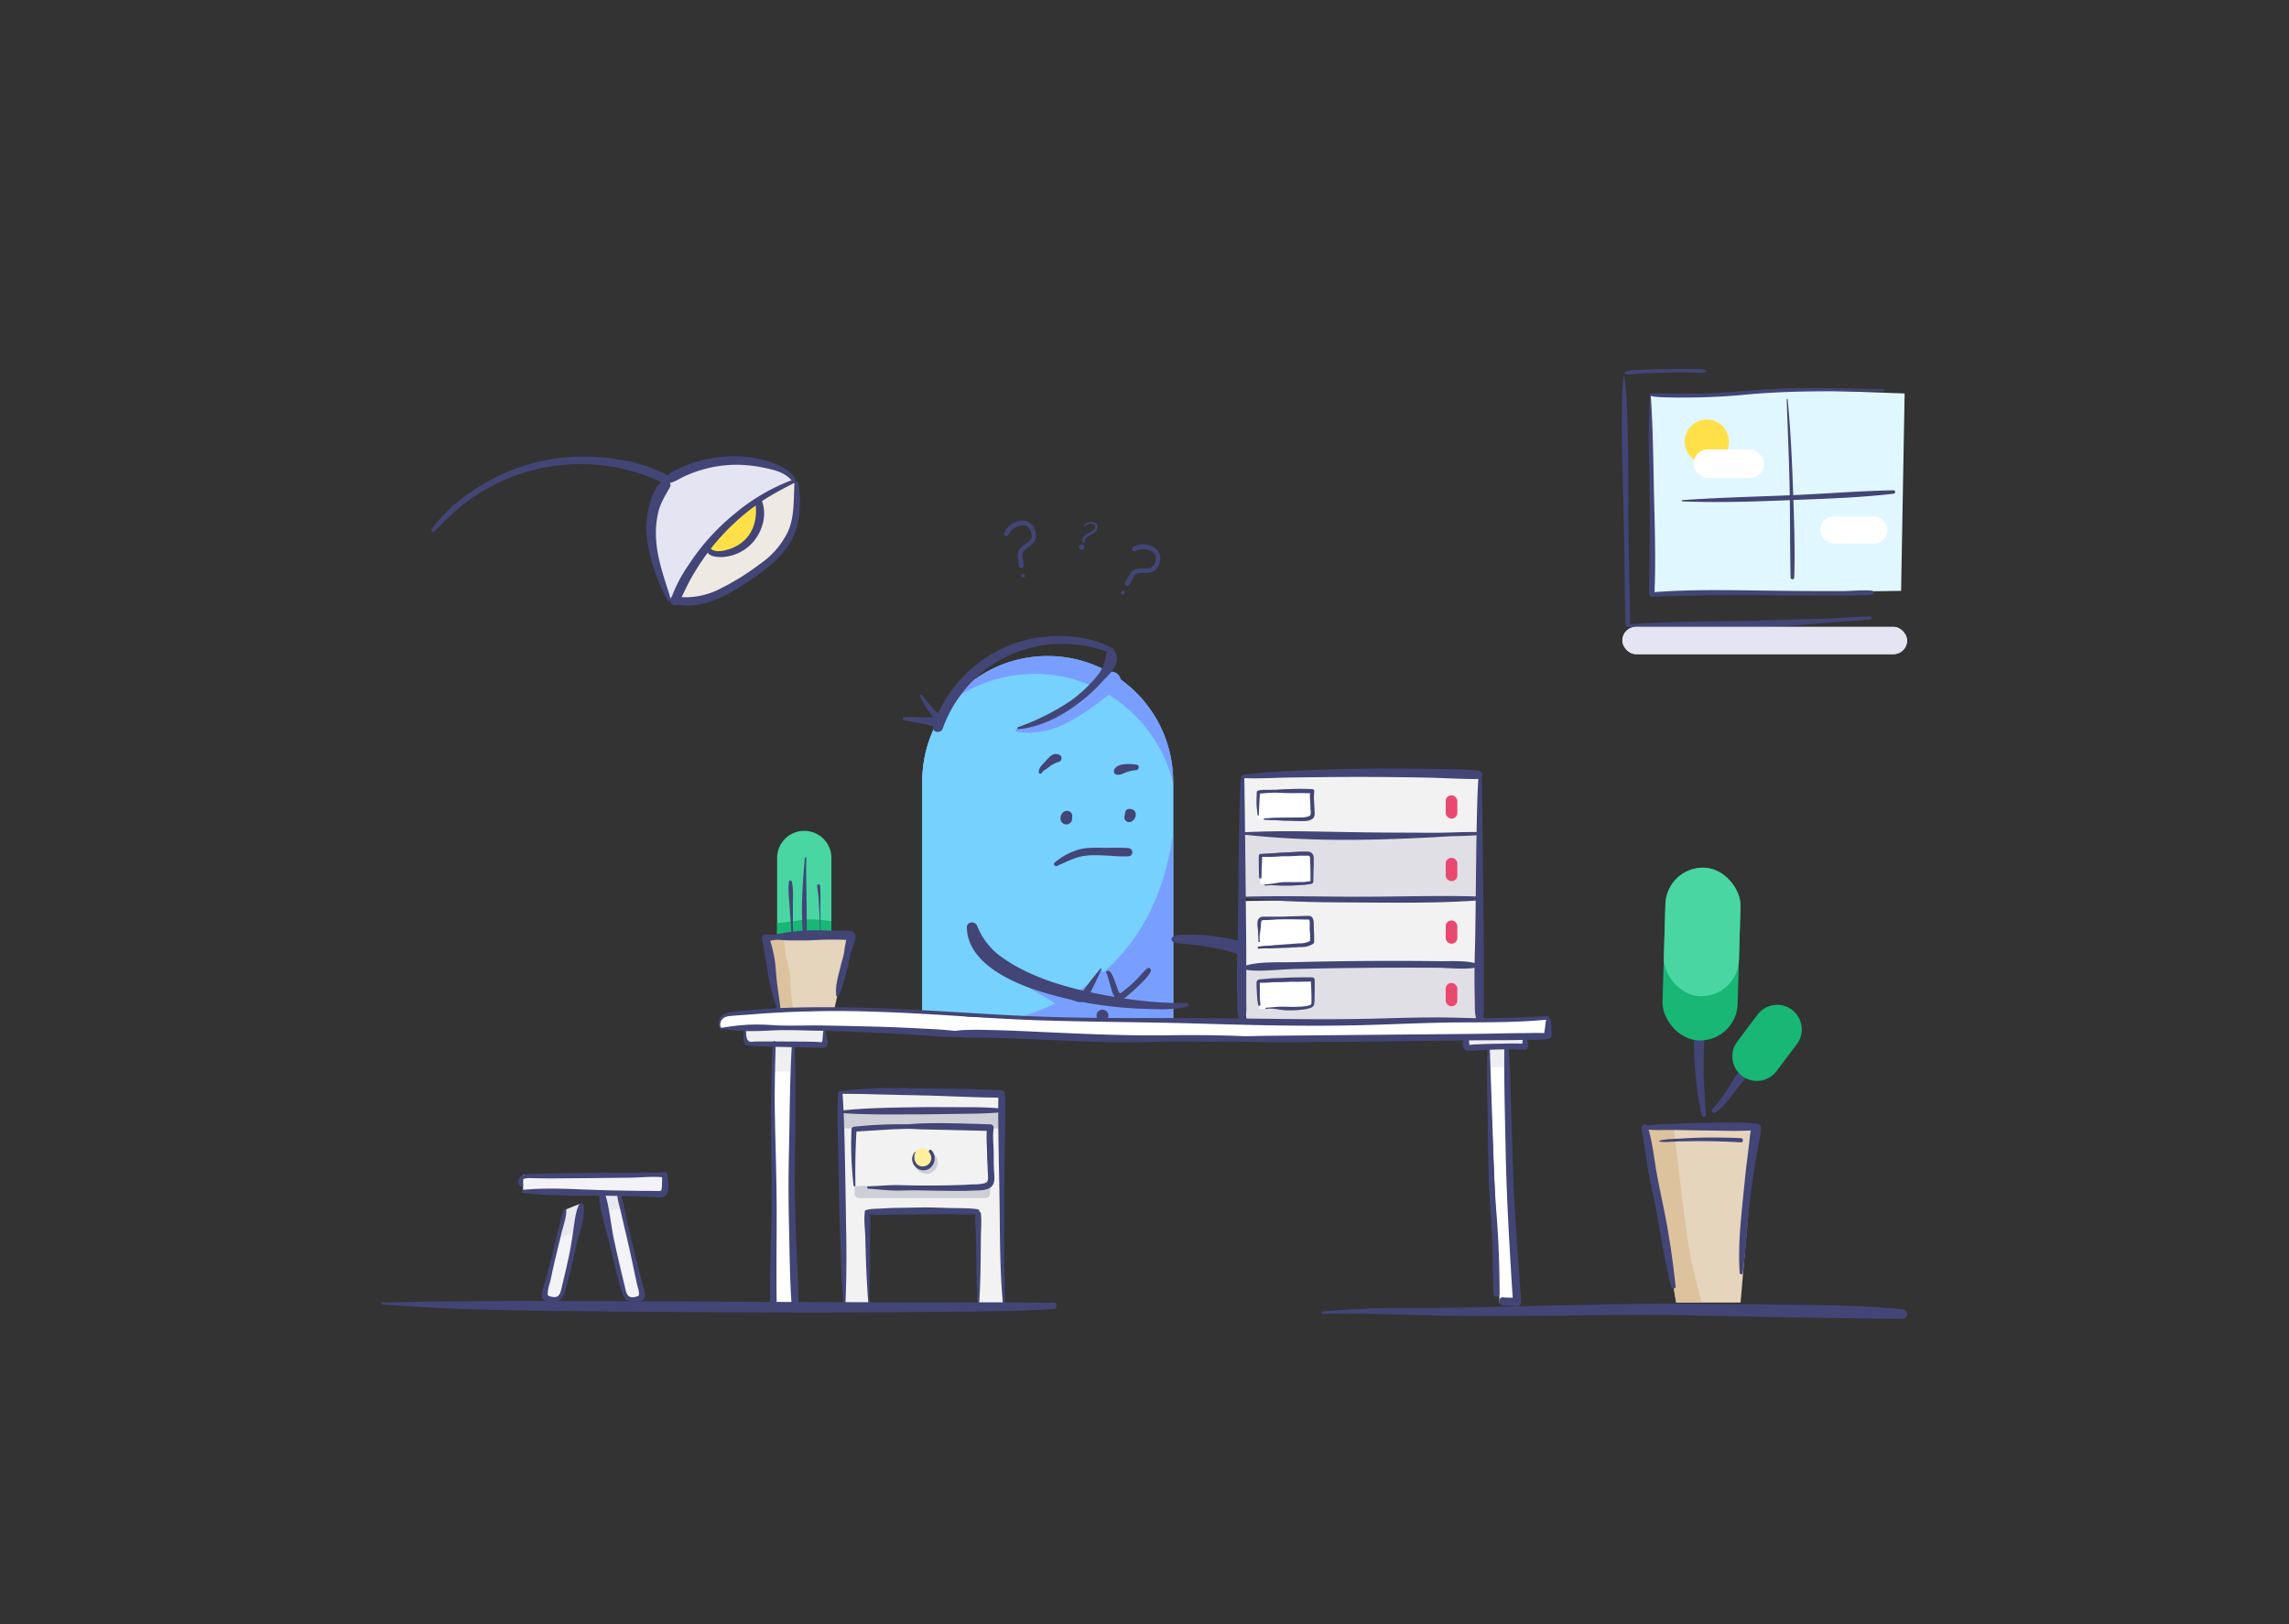 <svg id="Layer_1" data-name="Layer 1" xmlns="http://www.w3.org/2000/svg" viewBox="0 0 2401.1 1703.8"><rect x="0" y="0" width="2401.1" height="1703.8" fill="#333333" stroke="none"/><defs><style>.cls-1{fill:#76d1ff}.cls-2{fill:#789fff}.cls-3{fill:#424575}.cls-13,.cls-4{fill:#e0dfe5}.cls-5{fill:#f2f2f2}.cls-6{fill:#e94970}.cls-7{fill:#cecfd6}.cls-9{fill:#e5e4f2}.cls-11{fill:#ffe048}.cls-12{fill:#fff}.cls-13{opacity:.5}.cls-14{fill:#49d6a3}.cls-15{fill:#18b776}.cls-16{fill:#e5d5bd}.cls-17{fill:#ddc29e}.cls-19{fill:#f3f2f7}.cls-20{fill:#e9e8ef}</style></defs><path class="cls-1" d="M1147.5 1070.9l-104.7-4.8-75.3-4.4V820c0-72.7 58.7-131.7 131.4-131.7A131.7 131.7 0 0 1 1230.6 820v249.6z"/><path class="cls-2" d="M1147.5 1070.9l-104.7-10.8-75.3 1.6V820c0-72.7 58.7-131.7 131.4-131.7A131.7 131.7 0 0 1 1230.6 820v249.6z"/><path class="cls-1" d="M1085.5 707c70 0 128.7 48.8 145 114v248.5l-83.1 1.4-104.7-4.8-75.3-4.4V820a131.3 131.3 0 0 1 30.4-84.2 147.6 147.6 0 0 1 87.7-28.8z"/><path class="cls-2" d="M1147 1069l-76.7-2c113.2-35.1 149-117.5 159.8-189.8v192.3z"/><path class="cls-2" d="M1072.4 1029.6c6.2 7.7 16.3 12.2 24.7 17 8.7 5 17.3 11.7 27 14.3 9 2.5 18.7.9 22.6-8.4a153.2 153.2 0 0 0 5-14.6c1.7-5.4 4.6-10.2 6.2-15.5.9-2.8-2.7-5.3-4.6-2.7-2.8 3.7-4.5 8.1-7.1 12-2.3 3.3-4.8 6.4-7 9.8-1.8 2.8-3.2 7-6.8 7.6s-7.6-1-10.8-2.1c-8-3.1-15.5-7.5-23-11.5s-15.4-9-23.9-10a2.6 2.6 0 0 0-2.3 4z"/><path class="cls-2" d="M1157.2 1021.7c-.6 7.5 3.3 15.9 5.5 23 2 6.4 4.3 15.7 12.6 16 3.3 0 6-2 8.1-4.3 2.8-3 5.6-6.2 8.2-9.4 2.8-3.4 5.3-7 8-10.4s6.2-6.4 8-10.3c1-2.2-1.6-5.2-3.9-3.9-5 2.8-9.1 8.2-13.5 12.1-4.7 4.3-10.4 8.6-14.2 13.7-1.2 1.5-.7 0 0 .5a16 16 0 0 1-3-3 34 34 0 0 1-4.4-7.7c-2.6-5.7-4.2-12.5-8.6-17-.9-.9-2.6-.7-2.7.7z"/><path class="cls-3" d="M1154.3 1016.4a331 331 0 0 0-16 20.2c-1.8 2.5-3.6 6.9-7 6.5-3.9-.4-8-2.3-11.5-3.6a446.3 446.3 0 0 1-45.2-18.8c-4-2-6.5 4.3-2.6 6.4 17.3 9 35.4 15.6 53.7 22.3 3.2 1.2 6.7 2.7 10.2 1.5 3.3-1.2 5-4.1 6.5-7 4.7-8.8 9-17.9 13-27a.6.6 0 0 0-1-.6zm6.7 4.7s5.5 19.4 6.2 21.1c1.7 4.3 4.8 8 9.9 6.2 2.6-.9 4.9-3.1 7-4.9q4.3-3.6 8.4-7.5c5-4.8 10.8-10 14.4-16.1 1.4-2.4-1.2-5.9-3.7-3.7-5.2 4.6-9.4 10.2-14.5 14.9q-3.6 3.3-7.3 6.3l-3.8 3c-1.8 1.4-2 2.2-3.7.8s-8-29.2-13.6-21.4a.8.8 0 0 0 .7 1.3zm-8.8 47.9l.3.2-1.4-2.4v.2a5.9 5.9 0 0 0 2.7 3.6 5.8 5.8 0 0 0 3 .8 4.5 4.5 0 0 0 2.3-.5 5.6 5.6 0 0 0 3.1-3.1 4.5 4.5 0 0 0 .5-2.3 5.8 5.8 0 0 0-.8-3 6.6 6.6 0 0 0-5.5-3.2 6.2 6.2 0 0 0-6 4.6 6 6 0 0 0 5.7 7.7l-1.4-.2a5.2 5.2 0 0 0 4.3-.6 5.5 5.5 0 0 0 1.9-7.4 5.6 5.6 0 0 0-1.4-1.5 5.4 5.4 0 0 0-3-1.1l-1.4.2a3.8 3.8 0 0 0-1.6.9 4.7 4.7 0 0 0-1.8 2.5 11.6 11.6 0 0 0-.2 1.7l.6-2.3a5.3 5.3 0 0 0-.7 2.6 5.2 5.2 0 0 0 .6 2.3 4.4 4.4 0 0 0 .9 1l-1.2-2a4.7 4.7 0 0 0 2.1 3 4.6 4.6 0 0 0 3.7.4 5.2 5.2 0 0 0 2.2-1.3 4.6 4.6 0 0 0 1.2-2.2 5.8 5.8 0 0 0 0-2.4 4.5 4.5 0 0 0-1.6-2.4 4.7 4.7 0 0 0-5.2-.4l1.1-.5 1.2-.1h-.2a4.7 4.7 0 0 0-4 2.3l7.1-1 .8 1 .6 2.2-.2 1.1-.5 1 .1-.1-2.7 2.1-1.2.2h.2l-1.3-.2h.1l-3.6-4.7a9.4 9.4 0 0 0 .2 1.4l-.2-1.3v.1l.2-1.3.5-1.1.8-1a.6.6 0 0 1-.1.2l1-.8h-.1l1.2-.5h2.7-.1l2.3 1.3-.1-.1 1.5 3.7v-.1l-.2 1.4-.5 1.2a.4.4 0 0 1 0-.2l-.8 1.2v-.1l-1 .9-1.4.6h.1l-1.5.2a.3.3 0 0 1 .1 0l-1.6-.3a6.5 6.5 0 0 0 1.9.3 7 7 0 0 0 3.1-.9l-1.4.6-1.5.2h.1l-1.6-.2h.2l-3.5-8.6-.1.2 1.9-2-.3.2a4.8 4.8 0 0 0-2.5 3.8 3.9 3.9 0 0 0 .1 2 5.1 5.1 0 0 0 1.3 2.2z"/><path class="cls-2" d="M1066.5 767.9a87.5 87.5 0 0 0 56.1-11.3 261.8 261.8 0 0 0 50.5-36.7c8.2-7.9-4.7-20.8-12.5-12.5a280.9 280.9 0 0 1-20.5 19.7c-7.3 6.4-14.7 13.4-22.8 18.7-15.8 10.3-34.4 11.4-51.2 19a1.7 1.7 0 0 0 .4 3z"/><path class="cls-3" d="M947.9 755.3c5.8 1.9 12.3 2.6 18.3 3.7s12 3 18 3.8c6.3.8 6.6-9.7 0-10.2-6-.4-12 .2-18 0s-12-.6-18 0a1.4 1.4 0 0 0-.4 2.7z"/><path class="cls-3" d="M965 730.8a132.5 132.5 0 0 0 8.8 14.9c3 4 6 9 10.2 12 2.6 1.8 6-1.8 4.3-4.4-2.7-4-7-7.3-10.3-11a167.4 167.4 0 0 1-10.7-13 1.3 1.3 0 0 0-2.4 1.4z"/><path class="cls-3" d="M1167.6 680.4a110.7 110.7 0 0 0-45.7-12.7 138.7 138.7 0 0 0-143 93.9c-2.2 6.4 7.8 9 10 2.7a136.2 136.2 0 0 1 46.1-62.7 132.8 132.8 0 0 1 80.8-26 145.6 145.6 0 0 1 24.9 2.4c8.6 1.6 16.6 4.7 25 7 2.7.8 4.4-3.1 1.9-4.6z"/><path class="cls-3" d="M1068.1 765c22.6-1.9 44.2-13 62.1-26.3a172.6 172.6 0 0 0 25.3-22.8c3.9-4.3 8.4-8.3 11.8-13s6.4-12.9 2.8-18.4c-2-3-7.2-3.7-9 0-1.2 2.6-1.2 5-1.8 7.7a43.3 43.3 0 0 1-2.8 8c-2.2 5-5.7 9.2-9.3 13.3a153.2 153.2 0 0 1-23.3 21.2 246.3 246.3 0 0 1-56 28.2c-1 .4-1 2.1.2 2z"/><path class="cls-3" d="M1188.6 851.7a42.8 42.8 0 0 1 .8 5.3l-.7-2.5.2.4h-8.8a3.4 3.4 0 0 1 .4-.7l-.2.4c.2-.4 0-.2-.1.5a3.1 3.1 0 0 1 0-.7c.2-3 2.4-5.8 5.6-5.6a5.7 5.7 0 0 1 5.6 5.6 8.6 8.6 0 0 1-4.3 7.4 5.2 5.2 0 0 1-6.2-.7 5.3 5.3 0 0 1-.8-6.2l.2-.4-.7 2.5a44.7 44.7 0 0 1 .9-5.3c1-4 7.1-4 8.1 0zm-71 8.5a1.5 1.5 0 0 0-.3-.1l1.2.5a.4.4 0 0 0-.1 0l1.3.2 1.3-.2h-.2l1.3-.5a.4.4 0 0 0-.1 0l1-.7h-.1l.8-1a.3.3 0 0 0 0 .2l.5-1.3a.4.4 0 0 0 0 .2l.1-1.4c0 .7-.1 1.5-.3 2.2l.2-1.5a3.5 3.5 0 0 0 0 1l-.2-1.6a3.2 3.2 0 0 0 .2.7l-.6-1.4.2.3a6.1 6.1 0 0 1 .6 4.7 5.9 5.9 0 0 1-3.5 4 6.1 6.1 0 0 1-8.2-4 8.5 8.5 0 0 1 .1-4.5 7.7 7.7 0 0 1 3.2-4.4 6.3 6.3 0 0 1 4.8-.7 5.4 5.4 0 0 1 3.9 4 6 6 0 0 1 0 2.5 4.8 4.8 0 0 1-1.8 2.5 4.6 4.6 0 0 1-2.3 1 4.6 4.6 0 0 1-3-.6zm-9.2 48.4c9.3-3.8 18.5-9.1 28.5-10.6 15.4-2.2 31.3 1 46.7.4 5.6-.2 5.5-8.2 0-8.6-8.8-.7-17.8-.2-26.6-.3-7.4-.1-14.9-.3-22.2 1a68.2 68.2 0 0 0-28.5 14.5c-1.7 1.3.2 4.4 2.1 3.6zm-15.3-98.2c.5-1.3 3.2-2.7 4.3-3.5l4.7-3.5a32.7 32.7 0 0 1 8.1-4 4 4 0 0 0 0-7.9c-5.4-2.1-9.8 3-13 6.6-2.9 3.4-8.2 7.4-7.5 12.3.3 1.9 3 1.4 3.4 0zm99.3-8.1c-6.6-1-19.6-2-23.5 4.8-1.1 2-.2 5.1 2.3 5.6 3.6.7 6.3-1 9.7-2.3a42 42 0 0 1 10.8-2.4c3-.2 4.2-5.2.7-5.7z" id="Face"/><path class="cls-3" d="M1230.3 988c3 1.7 6.8 1.8 10.2 2.1l12.6 1.2c7.6 1 15.2 2 22.7 3.7 12.2 2.6 24.5 6 35.8 11.2 8 3.6 16 7.8 21.4 14.4.5.7 0 0-.1 0l.7 1 1.1 1.9c.1.2-.5-.8.2.7s.2 0 .2.7c0 .3 0 2.2.1 1s-.2.9-.3 1.1c-.5 1.3.6-1-.2.3-.2.4-1.5 2-.5 1a23.8 23.8 0 0 1-9.6 6.3 116 116 0 0 1-20.4 5.9c-3.6.7-5.6 4.9-4.7 8.3 1 3.9 4.7 5.2 8.3 4.7 16.1-2.2 50.2-11.2 41-34.9-3.7-9.3-12.6-15.8-21.1-20.4a137 137 0 0 0-39-13.5 231.3 231.3 0 0 0-28.1-3.7c-5-.4-10-.5-14.9-.4s-11-.4-15.3 2.1a3.2 3.2 0 0 0 0 5.4zm14.7 64.3c-29.6.5-59.4-3-88.5-8.7-35.6-6.8-73.1-17-103.4-37.8a73 73 0 0 1-28-34.2c-2-5.5-11-5.1-10.9 1.5.7 35.5 42.5 55.4 71.2 65.2a406 406 0 0 0 115.3 20.1c14.7.6 30.4 1.4 44.8-2.4a1.9 1.9 0 0 0-.5-3.7z" id="Arms"/><path class="cls-4" d="M1549.3 1011.6l-246.2 3.5 4.5 56.9 248.5-3.2-6.8-57.2z"/><path class="cls-5" d="M1549.3 1011.6l-246.2 3.2 2.8-69.5 248.5-3.4-5.1 69.7z"/><path class="cls-4" d="M1550.3 875l-244.8-.9-1 68.1 249.9-.3-4.1-66.9z"/><path class="cls-5" d="M1550.3 875l-247.6-1.1 1.5-59.5 248.5-3.4-2.4 64z"/><path class="cls-3" d="M1302 814.9c-3 23.8-3 155.5-4 179.5a963.4 963.4 0 0 0-.2 54.4c.2 6-.2 12.2 1.3 18 1 3.6 6.6 3.6 7.5-.2 1.2-5.5.7-11.3.7-17V995.2c-.2-24-1.5-156-2.1-180 0-1.7-3-2.2-3.2-.4zm249.2-2.3c-3 24.4-3 156.7-4 181.3a1031.4 1031.4 0 0 0-.2 55.3c.2 6-.3 12.8 1.3 18.8 1 3.6 6.6 3.6 7.5-.1 1.2-5.5.7-11.4.7-17V994.7c-.2-24.6-1.5-157-2.1-181.7 0-1.7-3-2.2-3.2-.4z"/><path class="cls-3" d="M1304.3 816.4c14.6.7 29.5-.3 44.2-.6 16.6-.3 33.3-.4 50-.6q50.8-.4 101.7.7c16.8.4 33.7 1.6 50.6 1.4 5.9 0 5.4-8.3-.1-8.9-14.7-1.5-29.6-1.5-44.3-1.7q-25-.5-50-.5-51.6 0-103 2.6c-16.4.8-33.5 1.4-49.6 4.4-2 .3-1.3 3.1.5 3.2z"/><rect class="cls-6" x="1516.5" y="834.4" width="12.2" height="24.4" rx="5.9" ry="5.9"/><rect class="cls-6" x="1516.5" y="900" width="12.2" height="24.4" rx="5.9" ry="5.9"/><rect class="cls-6" x="1516.5" y="965.7" width="12.2" height="24.4" rx="5.9" ry="5.9"/><rect class="cls-6" x="1516.5" y="1031.3" width="12.2" height="24.4" rx="5.9" ry="5.9"/><path class="cls-3" d="M1553.2 1012.7c-10.7-5.8-31.7-4-44.8-4.3a4090.1 4090.1 0 0 0-149.2 1c-15.4.5-36-.8-50.6 3.1-4.5 1.2-3.7 5 1.1 5.4 15.7 1.5 33.7-1 49.5-1.3a5029.5 5029.5 0 0 1 147.8-1.3c13.7.1 33.5 2.8 46-1.4.6-.2.8-1 .3-1.2zm-249-137.1c73.6 8 138 5.7 191.5 3.2 9-.4 18.1-1.1 27.2-1.5 9.6-.3 19.3-.3 28.9-1.3 1.8-.1 2-3 0-3-16.3-.4-32.7.8-49 .7l-48.3-.2c-31.3-.2-62.7-1-94-1.4-18.8-.2-37.5.3-56.2 1a1.3 1.3 0 0 0 0 2.6zm-.2 66.7c43.4 3.7 69.7 4.3 113.3 4.5s87.6 1 131.2-2c2.7-.2 3-4.2.2-4.3-43.7-1.2-87.4.5-131.1.3s-70-1.1-113.6 0a.7.7 0 0 0 0 1.5z"/><path class="cls-5" d="M909.2 1271.6h117.6v95.7l25.9-.4-1.8-219.5H881.4l4.7 222.3 25.6-.4-2.5-97.7z"/><circle class="cls-7" cx="971.6" cy="1219.6" r="12"/><circle cx="968" cy="1215.2" r="10.6" fill="#ffef9f"/><path class="cls-7" d="M883.7 1166.5h167.1v17.4H883.7zm149.5 90.5H901.5c-2.8 0-5-1.7-5-3.7l-.1-7.4c0-2.2 11.1-1.6 14-1.6l123-.5c2.7 0 6.3-6 6.3-3.8l-1.4 13.2c0 2.1-2.3 3.8-5 3.8z"/><path class="cls-9" d="M701 502.9c-5 4.3-6.7 11.2-8.1 17.6l-5.6 25.5a86.6 86.6 0 0 0-2.5 17.5c0 7.6 1.9 15.1 3.8 22.5 3.6 14 7.3 28 13.3 41.1a4.4 4.4 0 0 0 1.3 2 4.6 4.6 0 0 0 2.6.5l12.2.5c7.1.3 14.4.5 21.4-.6 7.5-1.3 14.7-4.2 21.8-7a67.3 67.3 0 0 0 10.4-5c4.5-2.7 8.3-6.5 12.1-10a183.3 183.3 0 0 1 18.3-14.8c4.4-3.1 9-6.1 13-9.9 8.2-8 12.7-19 16.4-29.8 5-14.7 8.7-31.4 2-45.3-5.5-11.2-17-18.5-29-21.8s-24.6-3.1-37-2.8c-12 .3-23.9.8-35.3 3.9s-22.4 9-29.4 18.7z"/><path d="M833.3 507.7c-.4-1-1-1.8-1.4-2.6a319.8 319.8 0 0 0-68.7 44.1 148.8 148.8 0 0 0-11.4 10.5c-9 9.4-16 20.4-23 31.4-7.2 11.6-14.7 23.6-17 37.1l-1.6 1.6 7.8.3c7.2.3 14.4.5 21.4-.6 7.6-1.3 14.7-4.2 21.8-7a67.3 67.3 0 0 0 10.4-5c4.5-2.7 8.3-6.5 12.2-10a183.3 183.3 0 0 1 18.2-14.8c4.4-3.1 9-6.1 13-9.9 8.2-8 12.7-19 16.4-29.8 5-14.7 8.7-31.4 2-45.3z" fill="#efe9e4"/><path class="cls-11" d="M741.6 573.6c6-9 16.5-14 24-21.8 3-3 5.4-6.4 8.3-9.5a93.9 93.9 0 0 1 22-15.6 38.7 38.7 0 0 1-9.6 40.8 66.7 66.7 0 0 1-24 12.8c-2.5 1-5.3 1.8-8 1.5-4.3-.5-7.7-3.7-10.8-6.7z"/><path class="cls-12" d="M1591.4 1361.7l-18.4 5.5-11.5-268.7h19.3l10.6 263.2zm-52.8-274.6h60.7v11.2h-60.7zM865 1079h-84.1l1.7 14.9 82.4.2V1079zm-53.8 17.8h22v272h-22z"/><path class="cls-12" d="M765 1079l241 4.7 258.4 5.7 357.7-.7 1.1-18.9-3.3-1.2-336.8 2.4-172-1-95.4-3.4s-73.2-10-135-7.2-93.6 2.2-93.6 2.2-22.3-.3-27.2 3.4-11.1 16.6 5.1 14z"/><path class="cls-13" d="M781.5 1074.6h83.4v20.9h-83.4zm757.1 12.5h60.7v11.2h-60.7z"/><path class="cls-13" d="M812.1 1093.9h19.8v30.4h-19.8zm749.4 7.3h19.3v18.4h-19.3z"/><path class="cls-3" d="M780.6 1079.9c-.3 4-1.7 10.4.3 14.2 1.5 2.9 4.8 2.8 7.6 3 12 1 24 1.1 36 1.4 11.7.3 23.4.7 35 .8 3.4 0 7.4.3 8.6-3.6.6-2 .1-3.6-.4-5.5-.7-2.7-1-5.5-1.7-8.2-.4-1.5-2.3-1-2.5.3l-.6 7.2c-.1.8-.1 3.3-.7 3.7s-4.7 0-5.3-.1l-7-.2c-8.5-.2-17-.1-25.4-.2a3571.9 3571.9 0 0 0-32.5 0c-1.5 0-3.7.6-5.2.2-4.7-1.2-4-8.9-4.3-13a1 1 0 0 0-1.8 0z"/><path class="cls-3" d="M810.5 1093.9a1761 1761 0 0 0-1.4 112.8c.5 33.2.6 66.4-.6 99.6-.7 20-.8 39.9-.8 59.8a3.6 3.6 0 0 0 3.5 3.5c5.4.4 10.8-.3 16.2 0 4.6.2 4.5 2.2 0 1.8l-16.2-.9c1.1 1.2 2.3-5.6 3.5-4.5-.5-28.7 0-57.4 0-86.2.2-39.2-1.4-78.4-2-117.6-.2-22.8.4-45.6 1-68.3.1-2.1-3-2.1-3.2 0z"/><path class="cls-3" d="M830.6 1096.8c-2.2 37-2.2 74.4-3 111.5-.6 25.2-.6 50.4 0 75.6.7 25 .8 60.8 2.9 85.7.4 4.5 7.2 4.7 7.1 0 0-22.9-2-56.5-2.8-79.3-.5-14.3-.9-28.6-1-42.8-.2-25.3.4-50.5.6-75.7 0-25 .4-50-1-75a1.3 1.3 0 0 0-2.6 0zm706.4-10.4c-1.5 1.4-1.8 3.4-2.1 5.3s-1.2 4.5-.3 6.5c1.2 3 5.2 3.3 6.4 0 .7-2 0-4 0-6s.1-3.7-.8-5.4a2 2 0 0 0-3.2-.4zm62-.7a22.4 22.4 0 0 0-1.9 12c.8 3.4 5.8 2.5 6-.8a21.2 21.2 0 0 0-1.1-5.6c-.5-1.7-.7-3.6-1.2-5.4-.3-.7-1.5-1-1.8-.2z"/><path class="cls-3" d="M1538 1102c4.8.9 9.8.1 14.6-.1l15.5-.7 14.7-.3c5.5 0 11 .7 16.5.6 4.2 0 4-6 0-6.4-10.2-.8-21-.1-31.2 0-4.9 0-9.8.2-14.7.4s-10.5 0-15.3 1.7c-2.1.7-2.6 4.3 0 4.8z"/><path class="cls-3" d="M1560.3 1101.2c-1 27.8.2 55.8.4 83.7.2 19.5.4 39 1.2 58.6.6 17 2.2 34 3 50.9.9 21 1 42 1.7 63 .1 4.2 6.5 4.3 6.4 0 0-28.2-1-56.7-3.3-85-2.1-25.7-2.8-51.5-3.7-77.4l-3.2-93.8a1.3 1.3 0 0 0-2.5 0zm17.7-2c-.4 37.7.8 75.5 1.5 113.2.6 26.3 1.7 52.5 3.1 78.8q2 37.4 4.5 74.8l4.3-4.3c-4.8-.5-9.8 0-14.7-.6s-5.6 7.2-1 8.3c5 1 10.5.4 15.7.9a4.3 4.3 0 0 0 4.3-4.3c-2.6-37.7-5.6-75.4-7.5-113.1-1.3-26.3-1.9-52.5-2.7-78.8-.8-25-1.3-50-3-74.9-.1-2.9-4.5-3-4.5 0zm47.1-25.4l.5-.5-3.8-2.9a57.5 57.5 0 0 0-1 7.2c-.3 2.5-1 5-1 7.6 0 5.2 7.8 5.1 8 0 .2-2.5-.3-5-.5-7.6a57.3 57.3 0 0 0-.6-7.2c-.7-3.5-6.6-1.5-4.7 2l.1.6a1.8 1.8 0 0 0 3 .8z"/><path class="cls-14" d="M843.7 871.7a28.4 28.4 0 0 1 28.4 28.4v154h-56.9v-154a28.4 28.4 0 0 1 28.5-28.4z"/><path class="cls-15" d="M872.1 982h-56.9v-13.6s13.6-1 24.7-3.1 32.2 1 32.2 1z"/><path class="cls-3" d="M833 1025.8c1.4-17-1-34.2-1.2-51.3-.2-8.2 0-16.5-.1-24.7 0-8.5.8-16.9-1.2-25.1-.4-1.3-2.5-1.5-2.8 0-1.4 8.3 0 16.6.5 25s1.3 17.2 1.7 25.7c.8 16.9-.3 33.8 2.1 50.6.1.6 1 .4 1-.2zm14.2-8.5c-.7-19.5-1-39-1-58.5s-.9-39-.4-58.6c0-1-1.4-1-1.5 0-1.7 19.4-3.3 39-3 58.6a538.8 538.8 0 0 0 4.3 58.5c0 1 1.6 1 1.5 0zm12.4 14.3c2-17 2-34.1 1.4-51.2-.3-8.3-.3-16.5-.4-24.8-.1-8.7.4-17.8-.4-26.5-.2-1.8-3-1.9-3 0 .2 4.5 1.2 8.8 1.5 13.3l.8 13.2c.4 8.3.8 16.5.6 24.8-.4 17-1.4 34.1-1.1 51.2a.3.3 0 0 0 .6 0z"/><path class="cls-16" d="M817.4 1059.3l-14.5-75.2 89.8-2.1-17.7 77.3h-57.6z"/><path class="cls-17" d="M817.4 1059.3H832c-1-6.7-2.7-20.7-2.9-29.9-.1-12-2.4-12.9-4.7-27.5l-2.5-18.2-19 .4z"/><path class="cls-3" d="M819 1061c-1.5-14.1-4.2-28.1-5.1-42.3a130.9 130.9 0 0 0-7.3-35.5l-2.7 4.6c4-.6 8-1.9 12-1.8 3.5 0 6.9.6 10.4.6h21.6c7-.2 13.8-.7 20.8-.8H879l6 .2c.6 0 5.4.3 4.3-.6L888 982c0 4.8-1.8 9.8-2.2 14.6-.5 5.6-2.7 11.4-4 16.9-2.3 10-5.9 20.6-4.6 31a1.2 1.2 0 0 0 2.2.6c3.2-5.4 4.5-10.8 6.2-16.8 1.7-6.2 3.3-12.4 4.7-18.6.7-3.1 1.3-6.3 2.1-9.3s2.1-5.7 3-8.6c1.2-4.7 4.5-11.9-1.5-14.6-2.7-1.2-6.8-.7-9.6-.7l-12.2-.2c-7.5-.1-15-.5-22.5-.2s-15 .9-22.5 1.8c-3.9.5-7.4 1.3-11.2 2-4.2 1-8.7.3-13 .5a3.8 3.8 0 0 0-3.6 4.8c5.6 25.2 6.5 52.7 17.5 76.4a1.2 1.2 0 0 0 2.2-.6zm-63 18.5c8.4 1 16.4 1.9 24.8 2.2 8.3.2 16.5 0 24.8-.4 16.1-1 32.3-.4 48.6 0 33 .6 66 2.2 99 4 18.4 1 37 3.2 55.5 2.8 3 0 4-4.8.8-5.4-16-2.6-32.3-3-48.4-3.9q-25.2-1.3-50.3-1.9c-16.5-.4-33-.8-49.5-1-16.7-.2-33.7.8-50.4-.3a219.8 219.8 0 0 0-27.4-.4 246.3 246.3 0 0 0-27.5 3.3c-.6.1-.4 1 .1 1z"/><path class="cls-3" d="M756.8 1079.8a9.3 9.3 0 0 1 0-9.4c2-3.2 5.4-4 8.8-4.4 7.3-.8 14.7-1.1 22-1.7a1109.3 1109.3 0 0 1 128.5-2.9c56.8 1.6 113.4 6.9 170.2 8.9 57.2 2 114.5 1.9 171.7 3.6s114.7 3.1 172 1.6c32.1-.8 64.3-2.5 96.4-2.8 32.3-.2 64.7.2 96.8-3 2.4-.2 2.5-4 0-3.8-29.7 1.8-59.2 3-89 2s-59.5-.1-89.3.7c-59 1.6-118.2 0-177.2-.4-59.3-.4-118.6.6-178-1.7-58.4-2.2-116.8-7.2-175.3-9-29.3-.9-58.6-1.1-87.9-.2-14.7.5-29.4 1.5-44 2.8-6.4.6-13 1.1-19.3 2.5-4 1-7.3 3.3-8.7 7.4a11.2 11.2 0 0 0 1.5 10.3.5.5 0 0 0 .8-.5zm238.4 5.8c11.8 4.2 25.7 3 38.2 3.2 13 .2 25.9.7 38.8 1.1 26.2 1 52.4 2.3 78.6 3.2 22.5.7 45 .4 67.5-.2 17.6-.6 35.3.1 53 0 18.8 0 37.5-.7 56.3-1.4a1.6 1.6 0 0 0 0-3.2c-34.7-2.2-69.3-2.6-104.1-2.1-47.2.6-94.4-1.9-141.6-4-14.7-.7-29.4-1.3-44.1-1.6-7-.2-14.1-.3-21.2-.1-7.3.2-14.5.3-21.4 3a1 1 0 0 0 0 2z"/><path class="cls-3" d="M1264.4 1090.8c44.4 3.5 89 2.5 133.6 2.3 53.1-.3 106.2-1.4 159.3-1.7 12.2-.1 24.5 0 36.8-.3 10-.2 20.2 0 30.2-1.1a2.9 2.9 0 0 0 0-5.8c-8.9-.8-17.8-.4-26.7-.3-10.5 0-21 .3-31.5.5-25.2.4-50.3.6-75.5.8l-159.2 1.5c-22.4.2-44.7 1.2-67 2.7a.7.7 0 0 0 0 1.4zM455.7 557.4c11.8-11.5 23-23.1 36.4-32.7a203.7 203.7 0 0 1 42.8-23.5A200 200 0 0 1 638 489a204.3 204.3 0 0 1 29 6.5c10 3 19.1 7.2 28.7 10.8 5 1.8 8-5.8 3.5-8.3a164 164 0 0 0-53.5-16.4 210.8 210.8 0 0 0-56-1.5 207.4 207.4 0 0 0-96 36.3 162.9 162.9 0 0 0-41 38.8c-1.1 1.7 1.5 3.6 3 2.2z"/><path class="cls-3" d="M703.5 628.3c-6.2-20.8-14.3-41.5-15.3-63.4a95.3 95.3 0 0 1 2.4-27.9c2.4-9.6 7.2-17.1 12-25.6 3-5.3-4-10.7-8.5-6.5-7.4 7.1-11.4 18-13.7 27.8a93 93 0 0 0-2 30.8 194.9 194.9 0 0 0 21.6 66.2c1 2 4 .6 3.5-1.5z"/><path class="cls-3" d="M834 501.8c-6.2-9.5-16.8-14-27.2-17.5a116.6 116.6 0 0 0-36.6-5.6 139 139 0 0 0-36 4.7 130 130 0 0 0-18 6.3c-5.5 2.4-11.8 5-16.2 9.2-3.1 3 0 8.8 4.3 7.4 5.2-1.7 10-5 15-7.2a132.2 132.2 0 0 1 48.7-11.4 137.6 137.6 0 0 1 33.2 3c10.7 2.2 22.2 4.8 29.4 13.6 1.5 1.9 4.5-.5 3.3-2.5z"/><path class="cls-3" d="M832.1 503.2a206.3 206.3 0 0 0-61.7 36 233.3 233.3 0 0 0-48.1 53.5 154.5 154.5 0 0 0-18.8 36.5c-1.5 5 5.9 8.1 8.3 3.5 5.4-10.1 9.8-20.7 15.8-30.6a246.4 246.4 0 0 1 20.1-29.1 234.9 234.9 0 0 1 51.1-46.9c11.1-7.4 22.9-13.6 34.7-19.6 1.9-1 .6-4-1.4-3.3z"/><path class="cls-3" d="M833.4 507c-1.1 17 .2 34-6.5 50a86.6 86.6 0 0 1-29.6 34.6 255.5 255.5 0 0 1-41 25.6 79 79 0 0 1-48.7 8.6c-4.7-.8-6.6 5.7-2 7.1 27.9 8.7 56.4-7.5 78.9-22.5 21.4-14.3 43.6-30.7 51-56.5 4.5-15 4.5-32 2-47.3-.4-2.5-4-1.7-4 .5z"/><path class="cls-3" d="M742 576c-1.6 8 10.5 8.6 15.7 8.4a46.4 46.4 0 0 0 25-9c14.7-10.8 23-31.8 16.7-49.4-1.6-4.5-7.5-2.6-7 1.9 2 14-.7 28.5-11.3 38.7a41.4 41.4 0 0 1-17 9.8c-5.8 1.7-14.3 3.7-19-1.2a2 2 0 0 0-3.1.8zm144.7 797.5a1322 1322 0 0 0 .8-87.4q-.6-45-1.6-89.9c-.4-16.3-.9-32.5-2.1-48.8-.3-3-4.7-3.1-4.8 0-1 29.1.2 58.3.7 87.5.5 30 1.3 59.9 2.5 89.8.7 16.3 1.7 32.6 3.2 48.8a.6.6 0 0 0 1.3 0z"/><path class="cls-3" d="M881.4 1147c28.1 1 56.2 1.6 84.4 2.2s56.2 2.3 84.4 2.4c5 0 5-7.6 0-7.8-28.1-1.4-56.3-1.6-84.4-2q-20.4-.4-40.8-.2c-14.6.2-29.1 1.6-43.6 3a1.2 1.2 0 0 0 0 2.4z"/><path class="cls-3" d="M1053.9 1369.7c.3-18.3-.3-36.7-.5-55s0-36.5 0-54.7c0-36.6 1.5-73.2 1-109.8-.1-4.6-7.1-4.6-7.2 0-.4 36.6.8 73.2 1.3 109.8s.2 73.4 3.7 109.7a.8.8 0 0 0 1.7 0z"/><path class="cls-3" d="M879.5 1167.5c28 2.3 56.3 1.6 84.4 1.6 14.2 0 28.3-.3 42.5-.5 14-.2 28-.2 41.9-1.5a2 2 0 0 0 0-4.2c-14-1.4-28-1.3-41.9-1.3-14.2 0-28.3-.2-42.5 0-28.1.5-56.5.6-84.4 3.9a1 1 0 0 0 0 2zm17.8 76.3a782 782 0 0 1 1.2-59.1l-2.7 2.7c12-1 23.8-1.5 35.7-2.3 5.9-.4 11.7-.5 17.5-.7 6.1-.3 12.2.3 18.3.5 23.9.5 47.8 1 71.6 1.7l-3.3-4.4c-1.4 9.2-.3 18.5-.2 27.8.1 8.5.8 17 1 25.6 0 3.7-.8 5.1-4.5 6a47.9 47.9 0 0 1-10.3 1c-3.2 0-6.4.3-9.7.5a1048.1 1048.1 0 0 1-67.7.3c-11.3-.4-22.5 1-33.8 1.3a1.3 1.3 0 0 0 0 2.4c10.2.5 20.5 2 30.7 2 6.7 0 13.3-.4 20-.3l21 .4c10.2.1 20.4.3 30.6.2l11.6-.4c5.5-.2 13.2-.3 16.8-5.3 2.2-3 2-7 1.9-10.6-.3-4.6-.6-9.2-.6-14 0-5.8 0-11.7-.3-17.6s-.7-11.7.2-17.5c.3-2.2-1-4.3-3.4-4.4-23.8-.7-47.7-1.7-71.6-1-5.8.1-11.6 1-17.4.9s-11.7.1-17.5.2a434 434 0 0 0-36.6 2.4 2.7 2.7 0 0 0-2.6 2.6 375.2 375.2 0 0 0 2.2 59.1c.2 1.2 2 1.3 2 0z"/><path class="cls-12" d="M1319.8 830h56.5v28.7h-56.5zm2.1 67.9h54.4v29.5h-54.4zm-1.2 65.4h55.6v29.5h-55.6zm55.6 65.5h-55.6v29.5h50.8l4.8-4v-25.5z"/><path class="cls-3" d="M1320.5 855c.4-11.5.6-14.5 1.2-24l-1.6 1.7 7.3-.6 8.6-.5c3.9-.1 7.7.3 11.5.4 15 .3 14.1-.2 29 .3l-2-2.8c-.9 5.8.1 11.6.1 17.4 0 2 .4 4.5.4 5.9-.2 2.3-.5 3.2-2.8 3.8a18 18 0 0 1-4.7.9c-6 .3-21.4.2-29 .4s-4.8.5-12 .6a.8.8 0 0 0 0 1.6c6.5.2 3.7.4 10 .4 4.2 0 7 .5 11.2.6 4.4 0 13.9.5 20.2.3 2.5 0 7.7-.4 10-3.5 1.3-1.9 1.3-4.4 1.1-6.6l-.5-9.7a57 57 0 0 1 .1-11 2.2 2.2 0 0 0-2-2.7c-15-.5-14.2-.3-29.1.1-3.7.1-7.3.6-11 .6l-8.7.1a27.5 27.5 0 0 0-7.8.7 1.8 1.8 0 0 0-1.7 1.7c-.5 14.3-.3 13.6.9 24 0 .7 1.2.8 1.2 0zm-360.7 353.6c-7 7.6-.7 19.2 9.1 19.2 10.6-.1 15.2-13.8 8.2-21-1.5-1.6-3.7.7-2.4 2.3a8.8 8.8 0 0 1-6.2 14.6c-8 .7-11.5-8.4-8.2-14.7.2-.3-.2-.7-.5-.4zm-48.3 164.9c.5-16.9 1.2-33.7 1.2-50.7V1296c0-7.6.8-15.7-.3-23.2-.4-3.4-5.1-2.1-5.4.7-.8 7.5.4 15.6.6 23.1l.8 27c.6 16.6 1.7 33.3 2.8 50a.1.1 0 0 0 .3 0zm102.5-3.8c.3-3.7 5.5 1.2 6.8 2s3 2 4.5 1.3c1.7-.8 1.6-3.3 1.7-4.9l.7-11c1-19.4 1-38.8 1.2-58.2 0-8.3 1-17.2 0-25.4a2.8 2.8 0 0 0-5.6 0c-.7 7 .2 14.5.4 21.6l.5 28.9c.1 9.7.2 19.4.6 29 0 4 .2 7.8.3 11.7 0 1.5.2 3 .1 4.5-.1 2.5-1.1 3-3.3 2-1.7-.9-8.2-6.4-8.2-1.5a.1.1 0 0 0 .3 0z"/><path class="cls-3" d="M908.6 1273.7c8.9 1.7 18.8.7 27.7.6l29.8-.2 28.9-.3c9.8 0 20 .8 29.7-.1 2.6-.3 3.8-4.6.7-5-9.3-1.5-19.2-1-28.7-1.3-9.9-.3-19.8-.7-29.7-.6l-29 .5c-5 .1-9.8.5-14.8.7s-9.8.2-14.6 1.5c-2 .5-2.1 3.8 0 4.2zm-507.5 94.9a2197 2197 0 0 0 109.1 5.5c45.3 1.4 150.3 2 195.6 2.4q75.9.5 151.8.5 69.6 0 139.2-.8c33.6-.3 67.2-.5 100.7-2.4l8.2-.5c3.3 0 3.4-6.8 0-6.7-13.5.4-27-.3-40.4-.3h-53.8c-45.3.1-90.6 0-136-.2q-75.9-.2-151.8-.7c-46.4-.2-152.4-.7-198.8-.5-33.6.2-82 .6-115.6 1.4l-8.2.1c-1 0-1 2.1 0 2.2zm986.8 10c42.4-1.4 84.6 1.1 127 1.8 28.7.5 57.4.3 86.1.2 56-.3 112.2-1.8 168.2-.6 25.2.6 66 1.2 91.2 1.8 24 .6 110.8 1.8 134.8 1.8 7.3 0 6.8-9.2 0-10-21-2.4-42.2-3-63.3-3.8-23-.9-124.7-1.6-147.7-1.9-24.4-.3-48.7-.2-73.1.2-62.8 1-125.5 2.6-188.3 3.9-12 .2-23.8.3-35.8.2-33.1-.3-66.2.8-99.1 3.6-2 .1-2 2.9 0 2.8zM1320 988a40.7 40.7 0 0 0-.1-5l-.2-5-.2-2.5-.3-2.5-.2-2.4a24 24 0 0 1 0-2.6 8.8 8.8 0 0 1 .7-3 5.1 5.1 0 0 1 2.6-2.7 7.8 7.8 0 0 1 3.2-.6h17.3l5-.1 9.8-.3 9.9-.3 2.4-.1h2.6a6.5 6.5 0 0 1 1.8.2 4.4 4.4 0 0 1 2 1.2 5.3 5.3 0 0 1 1 1.8 10.6 10.6 0 0 1 .4 1.4 15.9 15.9 0 0 1 .4 2.8v2.5l.1 5 .3 4.9v7.8a3 3 0 0 1-.1.4 1.6 1.6 0 0 1-.1.2l-.1.2a4.6 4.6 0 0 1-1.7 1.5l-1.2.6a21.6 21.6 0 0 1-5.2 1.8 30.6 30.6 0 0 1-5.3.5h-2.4l-2.5.2c-3.3 0-6.5.3-9.8.5l-10 .3-4.9.2c-1.7.1-3.2.2-4.9.1s-3.3 0-5 0l-4.9.3a1.1 1.1 0 0 1-.2-2.2l5-.6c1.6-.2 3.3-.2 4.9-.3 3.3 0 6.6-.7 9.9-.8l9.8-.7 9.9-.8 2.4-.2h2.5a25.9 25.9 0 0 0 4.6-.6 17.4 17.4 0 0 0 4.1-1.5l1-.5c.3-.2.3-.2.2 0v.1a1.7 1.7 0 0 0-.2.3V980.8c0-1.6-.3-3.2-.4-5s0-3.3 0-5v-2.4a16.4 16.4 0 0 0-.2-2.1 4.5 4.5 0 0 0-.4-1.4h-.1a2.2 2.2 0 0 0-.6-.2h-4.9l-9.9-.2c-6.6 0-13.2-.1-19.7.2l-5 .4-5 .2h-2.5a4.7 4.7 0 0 0-1.6.3 1.6 1.6 0 0 0-.8.8 5.4 5.4 0 0 0-.4 1.8l-.1 2.3-.2 2.5-.3 2.5-.4 2.4c0 .9-.2 1.7-.3 2.5l-.2 2.5.2 5a.7.7 0 0 1-1.3 0zm-.2 66.3l-.8-4.9-.4-5-.3-5a120 120 0 0 1-.2-5v-3.1a4.2 4.2 0 0 1 0-1 4 4 0 0 1 1-1.8 3.1 3.1 0 0 1 1.2-.8 4.3 4.3 0 0 1 1-.2l1.3-.1 2.5-.2 4.8-.4 5-.5c6.6-.1 13.1-.4 19.7-.8l9.8-.1h11.7a3.1 3.1 0 0 1 1.7.4 2.6 2.6 0 0 1 .6.4 2.5 2.5 0 0 1 .4.7 2.6 2.6 0 0 1 .3 1 2.5 2.5 0 0 1 0 .5v11.5l-.1 5-.1 5-.2 2.5-.2 1.4a7.2 7.2 0 0 1-.3.8 3 3 0 0 1-.2.5 2.7 2.7 0 0 1-.3.4 6.3 6.3 0 0 1-2.7 1.8 24.4 24.4 0 0 1-2.5.8 49.1 49.1 0 0 1-5 1l-5 .5-5 .4h-5c-1.6 0-3.3 0-5-.2-6.5-.4-13-2.5-19.5-1.2a.7.7 0 0 1-.2-1.3l5-.4 5-.4a71 71 0 0 1 10-.3l9.6.2 4.9-.2c1.7-.1 3.3-.1 4.8-.3a34 34 0 0 0 4.7-.7c1.5-.4 3-.8 3.6-1.5a4.7 4.7 0 0 0 .3-1.6v-7.2l-.3-9.8-.3-4.9v-1.8a1 1 0 0 0 0 .5 1.5 1.5 0 0 0 .4.4 1.8 1.8 0 0 0 .3.3l.5.2h-1.9l-9.8.2c-3.3.2-6.5 0-9.8 0-6.5.3-13.1.5-19.6.5l-4.9.4-5 .2h-3.6c-.3 0-.2.1 0 0a.6.6 0 0 0-.2.2 1.4 1.4 0 0 0 0 .3v12.8c0 1.6 0 3.3.2 4.8l.4 4.9a1.1 1.1 0 0 1-2.2.3zm1-133.5c-.4-6.5-.3-12.9-.4-19.3v-3a3.4 3.4 0 0 1 .2-1.3 2.3 2.3 0 0 1 .6-.8 2.3 2.3 0 0 1 1-.6 3.8 3.8 0 0 1 1.1 0l4.7-.3 9.5-.5 4.8-.5 4.9-.2 4.8-.1 4.8-.3 4.8-.4h1.2l1.3-.1h7.3a8.7 8.7 0 0 1 3.2.7 5.7 5.7 0 0 1 2.7 2.6 7.8 7.8 0 0 1 .8 3.1v7.4l-.3 9.6-.1 4.8v2.4a4.4 4.4 0 0 1-.3 1.8 2.5 2.5 0 0 1-.8 1.1 2.9 2.9 0 0 1-1.1.5 6 6 0 0 1-.8.1h-.6l-1.1.2-2.4.4-2.5.3-2.4.1-9.7.6c-3.2.2-6.4 0-9.7.1s-6.4-.2-9.6-.4a50.3 50.3 0 0 0-9.5.4.7.7 0 0 1-.3-1.3h.1a89.5 89.5 0 0 0 9.6-1.1l4.8-.8 4.9-.5h9.6l9.6-.1h2.3l2.4-.3 4.6-.6c.2 0-.1 0-.1.2v-7.9l-.1-4.8-.1-4.8-.3-4.8V900a3.7 3.7 0 0 0-.5-1.5 1.6 1.6 0 0 0-.7-.6 4.5 4.5 0 0 0-1.6-.2h-8.2l-1.2.1-4.9.3-4.8.2h-4.8c-1.6 0-3.2 0-4.8.2l-4.8.3-4.8.2h-10a1.3 1.3 0 0 0 .6-.2 1 1 0 0 0 .2-.3v2.9l-.5 9.6v4.8l-.2 4.9a1.1 1.1 0 0 1-2.2 0zm-263-359.5a17.4 17.4 0 0 1 13.7-10c2.5-.3 5 0 6.9 1.8a13.7 13.7 0 0 1 3.3 6 8.3 8.3 0 0 1 0 5.7 12.7 12.7 0 0 1-4 4.3c-3.7 2.8-8 5.2-9.6 9.8-1.1 3.1-.4 6.5 0 9.7l.2 1.4v1.2l.4 2.4a2.6 2.6 0 1 0 5.2-.7l-.7-4.9c-.5-2.6-1.4-5.8-.2-8.3 1-2 2.8-3.4 4.5-4.7a45 45 0 0 0 6-4.8c4-4.3 4-9.7 1.8-15a16 16 0 0 0-4.6-6.4 13.8 13.8 0 0 0-8.7-2.6 21.6 21.6 0 0 0-18.5 12.5 2.5 2.5 0 0 0 .9 3.3 2.5 2.5 0 0 0 3.4-.8zm15.3 42.5c0-.2 0-.2 0 0l.4-.8-.2.1a1 1 0 0 0-.2.5c.1-.4 0-.2 0-.1l.2-.2h-.1l.7-.3h.3l.3.2a1.6 1.6 0 0 0-.7-.2h.3l.3.1h-.1l.3.2h-.1l.2.3a5.2 5.2 0 0 0-.3-.5l.3.4a1 1 0 0 1-.1-.2l.1.4a.8.8 0 0 1 0-.1l.1.4v-.1.5a.4.4 0 0 1 0-.2l-.2.4a1.9 1.9 0 0 0 .1-1.4 1.7 1.7 0 0 0-2.3-1.1 1.7 1.7 0 0 0-1 1.1 2.1 2.1 0 0 0 .2 1.7 2 2 0 0 0 1.7 1 1.8 1.8 0 0 0 1.6-.9 1.4 1.4 0 0 0 .2-1 1.8 1.8 0 0 0-.4-.7l.2.3.1.5a1.2 1.2 0 0 0-.8-1.2l.4.2a1.8 1.8 0 0 0-.3-.2.8.8 0 0 0-.9 0 .8.8 0 0 0-.3.9zm117.8-25.6a17.4 17.4 0 0 1 17 .2c2 1.3 4 3 4.4 5.5a13.6 13.6 0 0 1-.9 6.8 8.2 8.2 0 0 1-3.4 4.6 12.7 12.7 0 0 1-5.8 1c-4.6 0-9.5-.5-13.6 2.2-2.7 1.9-4.2 5-5.7 7.8l-.7 1.3-.2.3-.4.7-1.3 2.2a2.6 2.6 0 1 0 4.7 2.5l2.3-4.4c1.2-2.3 2.4-5.5 4.9-6.8 1.9-1 4.3-1 6.4-1a44.4 44.4 0 0 0 7.6-.4c5.8-1 9-5.4 10.4-10.9a16 16 0 0 0 0-7.9 13.7 13.7 0 0 0-5.4-7.2 21.6 21.6 0 0 0-22.2-1 2.6 2.6 0 0 0-1.3 3.2 2.5 2.5 0 0 0 3.2 1.3zm-12.9 43.3c0-.2 0-.1 0 0l.7-.4h-.3a1 1 0 0 0-.4.2c.3-.2.1-.1 0 0h.3-.1l.8.1.2.2.2.3a1.5 1.5 0 0 0-.5-.6l.2.3v-.1l.2.3v.3a.3.3 0 0 1 0-.1v-.2.4a.8.8 0 0 1 0-.1v.4a.6.6 0 0 1 0-.2l-.2.4-.3.3.1-.1-.4.2h.1a1.9 1.9 0 0 0 1-1 1.7 1.7 0 0 0-.2-1.5 1.7 1.7 0 0 0-1-.8 1.8 1.8 0 0 0-1.5.3 2.1 2.1 0 0 0-.9 1.5 2 2 0 0 0 .8 1.8 1.8 1.8 0 0 0 1.8.3 1.4 1.4 0 0 0 .8-.8 1.6 1.6 0 0 0 0-.7v.3l-.2.5a1.2 1.2 0 0 0 .1-1.5l.2.4a1.8 1.8 0 0 0-.1-.3.8.8 0 0 0-.8-.5.8.8 0 0 0-.7.5zm-39.8-69.3c1.6-2.4 8-3.8 10-1.4 2.4 2.7-1.3 5.9-3.5 7-4.3 2.2-10.2 4.4-9.4 10.4.2 2 3.2 1.3 3-.7-.5-4.4 5.7-6 8.5-7.8 2.5-1.6 4.7-4.2 4.4-7.3-.6-6.7-11.7-5.7-14-.9-.4.8.5 1.4 1 .7zm-2.2 24.3a3.5 3.5 0 0 0 .6-.4 2.7 2.7 0 0 0 .9-2.7 2.8 2.8 0 0 0-1.9-2l.7.3a2.8 2.8 0 0 0-3 4.8 2.8 2.8 0 0 0 2.8.1z"/><g id="Window"><path fill="#e1f7ff" d="M1994.2 619.9l-261.7 3.8-1.3-209.9 86.6-.1 72.8-4.7 107.3 3.8-3.7 207.1z"/><circle class="cls-11" cx="1790.2" cy="463.4" r="23.2" transform="rotate(-87.3 1790.3 463.3)"/><rect class="cls-12" x="1776.5" y="471.5" width="73.8" height="30.1" rx="15" ry="15"/><rect class="cls-12" x="1909.4" y="541.9" width="70.5" height="28.4" rx="14.2" ry="14.2"/><path class="cls-3" d="M1790.1 389.3c-3.7-3-11-2-15.6-2.1-8.5-.2-17.1-.1-25.7 0s-17.4.4-26 .8c-5.4.3-12.6-.4-17.7 1.8a1.5 1.5 0 0 0 .4 2.8c5.5.8 11.7-.6 17.2-.8a945 945 0 0 1 51.4-1c4.7 0 11.6 1.4 16-.9a.4.4 0 0 0 0-.6zm-87.1 6.1c-2 16.4-1.7 33.4-1.8 50 0 17 .5 34 .9 51 .8 33.3 1.8 66.6 2 100q.2 28.7.8 57.5c0 3.3 5.1 3.3 5.1 0-.4-34-1.5-68-1.8-101.9-.2-33.6.3-67.3-.9-101-.6-18.4-.6-37.4-3.4-55.7-.1-.6-1-.4-1 .1z"/><path class="cls-3" d="M1706.5 657.7a1331 1331 0 0 0 197.7-3.2l28-2.4c10-.7 20-1 29.8-2.3 1.8-.2 2-3 0-3-16.9.2-33.8 1.9-50.6 2.3l-49.8 1.4c-32.4 1-64.8 1.2-97.2 1.9-19.3.4-38.6 1.5-57.9 2.8a1.3 1.3 0 0 0 0 2.5zm24.3-243.9c-2.3 34.6-.8 69.3-.4 104 .5 34.9 0 69.8-.6 104.8 0 3.6 5.5 3.6 5.7 0 1.5-35 .3-70-.5-104.9-.8-34.7-1-69.4-3.5-104a.4.4 0 0 0-.7 0z"/><path class="cls-3" d="M1732.5 626q58.2-1.9 116.3-1.5l58 .3 29.3-.1c9.2-.1 18.8.4 27.9-.9 2.4-.4 1.8-4-.5-4.1-9.5-.8-19.5.2-29 .4H1905c-19 0-38-.3-57-.5-38.5-.5-77.1-1.3-115.5 1.9-2.7.2-3 4.5 0 4.4zm-.3-210.4c7 1.4 14.5 1.2 21.6 1.4a693.7 693.7 0 0 0 72.4-2.5c31.7-3.2 63.6-4 95.5-4h54.2a1.2 1.2 0 0 0 0-2.2c-31.9-.5-63.8-1.6-95.7-1s-63.4 4.8-95.3 5.6q-13 .3-26 .1c-8.7 0-17.8-1-26.4 0-1.3.2-2 2.3-.3 2.6zm142 3.4c1 31.2 2.5 62.4 3.1 93.6s.3 62.5 1 93.8a2 2 0 0 0 3.8 0c1-31.2-.2-62.6-1.3-93.8s-2.6-62.5-5.6-93.7c0-.6-1-.7-1 0z"/><path class="cls-3" d="M1764.7 526c36.8 1.5 74 .3 110.8-1.2s74-2.5 110.7-6.8c2.3-.2 2.4-3.6 0-3.6-37 .7-73.8 3.8-110.7 5.3s-74 2.4-110.8 5a.6.6 0 0 0 0 1.2z"/><rect class="cls-9" x="1701.8" y="657.7" width="298.7" height="28.6" rx="14.3" ry="14.3"/><rect class="cls-9" x="1701.8" y="657.7" width="298.7" height="28.6" rx="14.3" ry="14.3"/></g><path class="cls-19" d="M548.7 1232.5h148.4v17.4H548.7zm125.7 128l-25.9-109.4-17.2.8 26 111.7 17.1-3.1z"/><path class="cls-20" d="M635.4 1270.4l18.8-2.7-3.4-15.6-22.1-1 6.7 19.3z"/><path class="cls-19" d="M588.4 1360.5l21.3-97.7-16.9 6.6-21.5 94.2 17.1-3.1z"/><path class="cls-20" d="M609.7 1262.8c-1.4 0-16.9 6.6-16.9 6.6l-7.4 30.4 19.6-8.7 4.7-28.3z"/><path class="cls-3" d="M548.3 1251.4c30.6 4.1 62.1 2.5 93 3.2 15.5.3 31 .6 46.4 1.5 4.8.3 10 1 12.2-4.4 2.3-5.7 1-14 0-20-.3-1.6-2-2.1-3.5-2-8.1 1.2-16.9.4-25 .4l-22 .1-46.8.5c-15.3.2-30.5.3-45.8 1-4 .2-9 .3-11.7 3.9-2 2.8-2.1 6.4.4 8.9 1.8 1.6 4.4-1 2.7-2.7l-.5-3.5a5.4 5.4 0 0 1 4-2 18.6 18.6 0 0 1 4.1-.3l9 .2q9.5.2 19 .1l37.8-.3 36.8-.4c12.7 0 26.2-1.8 38.8-.3l-2.8-2.8c.1 3.2.3 6.4 0 9.6 0 1.4 0 4.8-.6 6-.8 1.8-1.6 1.5-3.3 1.5-6.5-.2-13-.2-19.6-.2-13.5-.2-27-.4-40.4-.8-27-.8-54.7-2.9-81.7-.3-1.6.2-2.3 2.8-.4 3zm43.6 17.4c-2.4 4-3.2 9-4.3 13.4l-3.8 15.2c-2.5 10.2-4.8 20.5-7.5 30.6l-4 15.2c-1.4 4.7-3.3 9.7-4 14.6-1 7 6.2 8.5 11.8 8.1 7.1-.4 10.6-4 12.4-10.6q4.2-15 7.9-30c2.5-10.4 4.2-21.2 7.5-31.3a81.2 81.2 0 0 0 4.7-28.6c-.2-3.4-4.5-3.7-5.7-.7-3.2 7.7-4.1 16.4-5.3 24.6-1.2 8.4-2.4 16.7-4.1 25s-3.5 16.5-5.5 24.7l-2.9 12.3c-1.2 4.7-2.2 10-8.3 9.5a19.3 19.3 0 0 1-4.2-.8c-2.6-1-2-1.7-2-4 .2-4.3 2-9.2 3-13.4 1.8-8.4 3.5-16.7 5.6-25l6-24.8c1.8-7.3 5.1-15.9 4.8-23.5a1.1 1.1 0 0 0-2.1-.5z"/><path class="cls-3" d="M647.4 1251c0 6.4 2 12.8 3.5 19l5 21.5c3.6 15 6.9 30 10 45.2l2.3 10.5c.7 3 2 6.5 2.1 9.6.1 2.4-.4 3-2.6 3.5-2.1.6-4.3 1.1-6.5.4-4.5-1.5-5-8-6-12q-5.7-22.9-10.7-46c-2-9-3.2-17.8-4.7-27-1.4-8.2-2.7-16.7-5.7-24.7-1.1-3-5.6-2.6-5.7.8-.2 8.3 1.7 16.5 3.5 24.5 2.2 9.4 5 18.6 7.3 27.9 4.2 17.5 8.2 35.2 13.5 52.4 2.3 7.3 7.6 9.3 15 9 2.5-.1 5.9-.5 7.6-2.5 2.4-2.6 1.3-6.2.5-9.2-4.3-16.2-8.7-32.5-12.4-48.9l-6.7-29c-2-8.4-3.2-18-7.2-25.6a1.1 1.1 0 0 0-2 .5zm1142-81.4c-1-15-2-30-2.3-45.1s.7-30.2.8-45.4c0-6.6-9.5-6.3-10.1 0-1.6 15.3-.6 31 .6 46.3a275.3 275.3 0 0 0 6.8 44.7c.5 2.4 4.3 2 4.2-.5zm9.9-2.2a86.4 86.4 0 0 0 16-16.2c3-4 6.1-8 9.2-11.8 2.8-3.7 6.4-7.2 8.3-11.4 2-4.4-3-9-6.9-5.3-6 5.7-10.1 14.6-14.7 21.5a166.7 166.7 0 0 1-14.9 19.5c-1.6 1.9.7 5.5 3 3.7z"/><path class="cls-16" d="M1726.9 1183l31.4 183.6h67.5l15.8-183.9-114.7.3z"/><path class="cls-17" d="M1758.3 1366.6h27s-9.2-30.2-14-59.6-15.6-124-15.6-124H1727z"/><path class="cls-3" d="M1741.1 1197.8c7 .8 14.3-.2 21.2-.3s14.2-.3 21.3-.3c14.2 0 28.4.5 42.5 1.3 2.8.2 2.9-4.3 0-4.4a595 595 0 0 0-43.3-.5q-10.6.3-21.2 1c-6.7.4-14 .3-20.6 2.1a.5.5 0 0 0 .1 1z"/><path class="cls-15" d="M1827.8 1129.1a25.8 25.8 0 0 1-5.7-36l21.3-28.3a25.8 25.8 0 0 1 36-5.6 25.8 25.8 0 0 1 5.7 36l-21.3 28.2a25.8 25.8 0 0 1-36 5.7z"/><rect class="cls-15" x="1745.4" y="910.4" width="78.8" height="181.3" rx="39.4" ry="39.4" transform="rotate(1.7 1787.4 1002.7)"/><rect class="cls-14" x="1746.1" y="910.4" width="78.8" height="134.9" rx="39.4" ry="39.4" transform="rotate(1.7 1788 979.3)"/><path class="cls-3" d="M1757.7 1349.6c-3-28-7-55.7-12.8-83.4-2.6-13-5.5-26-7.7-39-2.5-15.2-4.2-30.4-8.7-45.1-1.3-4.3-7.2-2.5-6.5 1.8 2.7 15.1 4.5 30.4 7.1 45.6 2.3 12.8 5.5 25.4 7.9 38.2 5 27.6 9 55.5 16.2 82.6.7 2.4 4.8 2 4.5-.6z"/><path class="cls-3" d="M1726.4 1184.7c8.6 1.5 18 .7 26.7.8 10.4 0 20.7.4 31.1.5 19.5 0 39.6 1.3 59-.5a3.3 3.3 0 0 0 0-6.7c-19.4-2-39.5-1-59-.7-10.1.1-20.2.6-30.3 1-9 .4-18.8 0-27.5 2.1-1.6.4-1.8 3.2 0 3.5z"/><path class="cls-3" d="M1828 1335.8c3.6-25 4.7-50.3 7.6-75.3a869.3 869.3 0 0 1 8.6-57.6c1-6 3.1-12.6 3-18.7-.1-5.8-7.8-6.5-9.7-1.3-2 5.7-2.1 12.7-2.9 18.7l-2.4 19.3c-1.5 12.6-2.7 25.1-4 37.7-2.5 25.3-5.1 51.3-3.3 76.8 0 1.7 2.8 2.3 3.1.4z"/></svg>